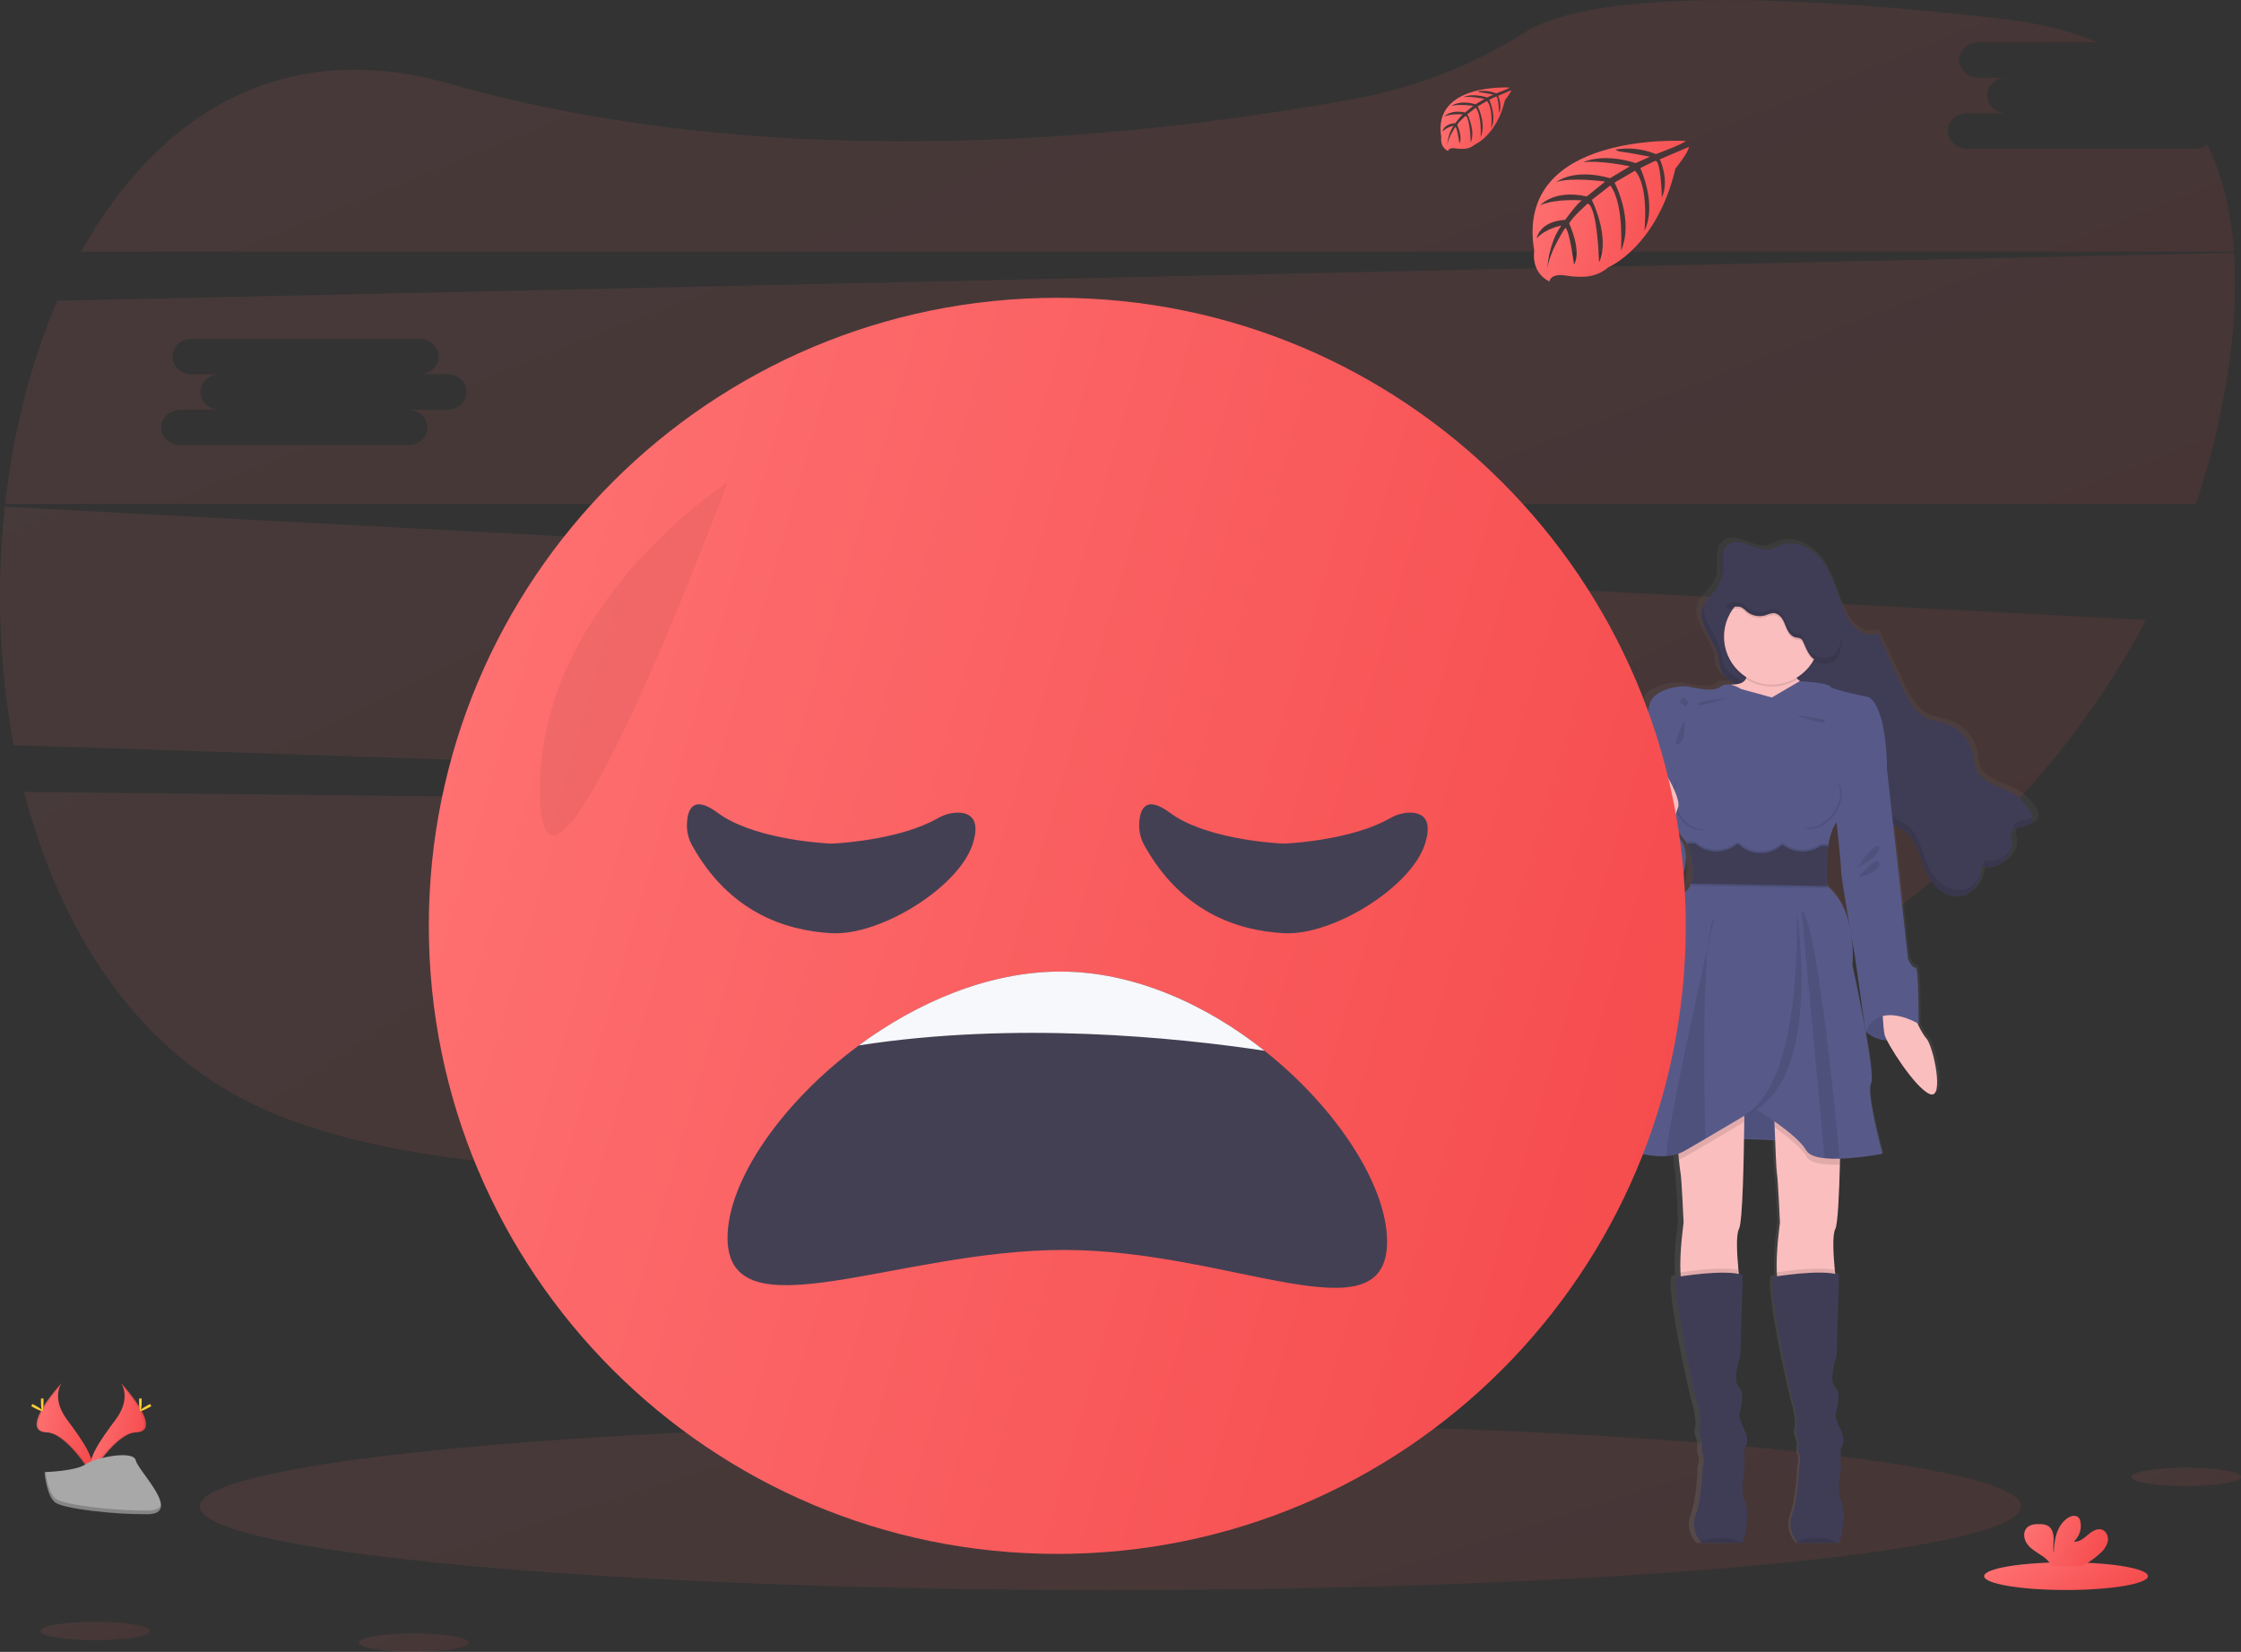 <svg width="350" height="258" viewBox="0 0 350 258" fill="none" xmlns="http://www.w3.org/2000/svg">
<rect x="0" y="0" width="350" height="258" fill="#333333" stroke="none"/>
<g clip-path="url(#clip0_2280_14978)">
<path opacity="0.1" d="M3.768 123.695C9.294 145.04 20.984 163.491 39.457 172.436C77.861 191.024 164.472 181.437 229.113 170.433C262.55 164.741 291.94 149.033 313.289 126.929L3.768 123.695Z" fill="url(#paint0_linear_2280_14978)"/>
<path opacity="0.1" d="M342.739 23.221H307.272C305.589 23.221 304.208 21.975 304.208 20.452C304.208 18.929 305.589 17.679 307.272 17.679H313.406C311.72 17.679 310.342 16.433 310.342 14.906C310.342 13.38 311.72 12.137 313.406 12.137H309.028C307.342 12.137 305.961 10.89 305.961 9.364C305.961 7.838 307.342 6.595 309.028 6.595H327.54C323.432 4.868 318.631 3.641 313.098 2.995C262.619 -2.865 244.598 1.011 238.24 4.995C230.317 10.023 221.515 13.512 212.296 15.278C181.153 21.087 122.911 28.076 70.123 13.053C43.886 5.571 24.385 18.197 12.698 39.304H348.899C348.46 33.17 347.146 27.504 344.734 22.547C344.163 22.988 343.461 23.225 342.739 23.221Z" fill="url(#paint1_linear_2280_14978)"/>
<path opacity="0.1" d="M0.76 79.142C-0.602 91.555 -0.139 104.102 2.135 116.382L313.527 126.681C322.099 117.796 329.382 107.755 335.163 96.849L0.76 79.142ZM123.92 105.708H117.789C119.475 105.708 120.856 106.957 120.856 108.48C120.856 110.003 119.475 111.25 117.789 111.25H82.322C80.638 111.25 79.258 110.003 79.258 108.48C79.258 106.957 80.638 105.708 82.322 105.708H88.456C86.77 105.708 85.392 104.461 85.392 102.938C85.392 101.415 86.77 100.165 88.456 100.165H84.075C82.388 100.165 81.007 98.919 81.007 97.396C81.007 95.873 82.388 94.623 84.075 94.623H119.542C121.228 94.623 122.606 95.87 122.606 97.396C122.606 98.922 121.228 100.165 119.542 100.165H123.92C125.606 100.165 126.984 101.412 126.984 102.938C126.984 104.464 125.606 105.708 123.92 105.708Z" fill="url(#paint2_linear_2280_14978)"/>
<path opacity="0.1" d="M348.912 39.495L8.947 46.967C4.811 56.579 2.068 67.447 0.805 78.709H342.955C345.182 72.12 346.834 65.351 347.893 58.477C348.915 51.86 349.322 45.46 348.912 39.495ZM69.83 63.994H63.699C65.385 63.994 66.766 65.243 66.766 66.766C66.766 68.29 65.385 69.539 63.699 69.539H28.232C26.548 69.539 25.167 68.29 25.167 66.766C25.167 65.243 26.548 63.994 28.232 63.994H34.366C32.68 63.994 31.302 62.747 31.302 61.224C31.302 59.701 32.68 58.452 34.366 58.452H29.985C28.298 58.452 26.917 57.205 26.917 55.682C26.917 54.159 28.298 52.91 29.985 52.91H65.452C67.138 52.91 68.516 54.156 68.516 55.682C68.516 57.209 67.138 58.452 65.452 58.452H69.83C71.516 58.452 72.894 59.701 72.894 61.224C72.894 62.747 71.516 63.994 69.83 63.994Z" fill="url(#paint3_linear_2280_14978)"/>
<path opacity="0.1" d="M173.431 248.356C251.976 248.356 315.65 242.502 315.65 235.281C315.65 228.06 251.976 222.207 173.431 222.207C94.886 222.207 31.213 228.06 31.213 235.281C31.213 242.502 94.886 248.356 173.431 248.356Z" fill="url(#paint4_linear_2280_14978)"/>
<path d="M318.38 127.288C318.378 127.266 318.378 127.243 318.38 127.221C318.38 127.186 318.38 127.154 318.38 127.123C318.316 126.758 318.178 126.411 317.976 126.102C317.248 124.937 316.233 123.978 315.029 123.316C312.929 122.165 310.043 121.673 309.203 119.475C308.946 118.795 308.939 118.054 308.812 117.342C308.589 116.232 308.079 115.201 307.331 114.351C306.583 113.501 305.625 112.862 304.552 112.499C303.553 112.165 302.474 112.073 301.504 111.66C299.334 110.738 298.188 108.464 297.218 106.363C295.962 103.649 294.706 100.935 293.451 98.219C292.496 98.7 291.262 98.474 290.367 97.873C289.506 97.232 288.82 96.385 288.373 95.409C287.078 92.897 286.521 90.051 285 87.66C283.479 85.269 280.44 83.38 277.755 84.42C277.231 84.682 276.688 84.906 276.132 85.091C273.832 85.628 271.286 83.002 269.317 84.277C268.99 84.486 268.723 84.778 268.544 85.123C268.542 85.101 268.542 85.08 268.544 85.059C268.288 85.576 268.144 86.142 268.124 86.719C268.124 86.836 268.124 86.951 268.124 87.062C268.124 87.081 268.124 87.1 268.124 87.119C268.124 87.577 268.152 88.041 268.159 88.506C268.166 88.895 268.136 89.285 268.07 89.669V89.638C268.032 89.854 267.977 90.067 267.904 90.273C267.392 91.647 265.973 92.547 265.308 93.838V93.774C265.233 93.915 265.168 94.06 265.114 94.21C264.996 94.548 264.934 94.904 264.932 95.262C264.875 97.689 267.449 99.972 267.748 102.576C267.962 104.42 268.385 105.011 269.953 106.054L270.297 106.283C270.16 106.283 270.02 106.302 269.864 106.305C269.803 106.306 269.743 106.313 269.683 106.324C269.406 106.248 269.116 106.234 268.833 106.284C268.55 106.333 268.282 106.445 268.047 106.611C266.845 107.564 264 106.83 262.737 106.611C261.474 106.391 257.147 106.983 256.542 109.38C255.938 111.778 254.9 116.725 254.9 116.725C254.9 116.725 254.9 119.863 254.515 120.448C254.501 120.49 254.501 120.535 254.515 120.576C254.515 121.456 254.547 126.75 253.695 128.115C253.485 128.433 253.5 129.135 253.656 130C252.759 131.154 251.916 132.502 252.065 133.386C252.339 135.196 256.011 140.884 261.273 137.838C261.273 137.838 264.267 132.366 260.5 129.456L260.663 128.82C261.802 130.219 262.645 131.224 262.645 131.224C262.645 131.224 262.689 131.342 262.759 131.542H262.645C263.136 132.879 263.434 134.28 263.529 135.701C263.515 136.222 263.421 136.738 263.249 137.231H263.348C263.319 137.339 263.288 137.447 263.249 137.549C263.064 138.086 262.719 138.553 262.26 138.887C259.628 140.75 256.615 154.057 256.615 154.057C256.615 154.057 250.646 175.568 249.453 176.792C248.467 177.797 254.665 180.626 259.317 180.289C259.966 180.251 260.608 180.129 261.226 179.927C261.254 180.245 261.286 180.563 261.318 180.852C261.417 181.806 261.518 182.69 261.582 182.967C261.748 183.66 262.075 190.738 262.075 190.738C262.075 190.738 261.404 195.336 261.566 198.534C261.566 198.754 261.595 198.964 261.614 199.17L261.035 199.259C260.157 201.231 263.774 217.679 264.267 219.062C264.594 220.152 264.778 221.279 264.815 222.417C264.815 222.417 264.497 223.587 264.761 224.226C264.925 224.616 265.032 225.029 265.079 225.45C265.079 225.45 264.862 226.512 265.19 227.205C265.518 227.898 265.136 229.113 265.136 229.113C265.136 229.113 265.028 233.905 264.042 236.512C263.773 237.214 263.695 237.974 263.815 238.715C263.935 239.457 264.249 240.153 264.726 240.735C264.794 240.825 264.869 240.911 264.948 240.992C264.948 240.992 270.389 241.037 271.347 240.992H271.471C271.856 240.938 272.842 236.626 271.964 234.55C271.086 232.474 271.856 229.917 271.856 229.917V226.14C271.856 226.14 272.842 225.231 271.856 223.278C270.87 221.326 271.032 220.735 271.032 220.735C271.032 220.735 272.13 217.593 270.978 216.582C269.826 215.571 271.197 211.736 271.197 211.736L271.586 198.954C271.382 198.888 271.175 198.835 270.965 198.795C270.943 198.585 270.921 198.369 270.898 198.14C270.672 195.825 270.478 192.677 270.981 191.781C271.484 190.884 271.726 183.056 271.805 177.615L276.82 177.806C276.925 180.35 277.036 182.671 277.106 182.967C277.271 183.66 277.602 190.738 277.602 190.738C277.602 190.738 276.928 195.336 277.09 198.534C277.09 198.754 277.119 198.964 277.138 199.17L276.559 199.259C275.68 201.231 279.298 217.679 279.791 219.062C280.118 220.152 280.303 221.279 280.342 222.417C280.342 222.417 280.024 223.587 280.284 224.226C280.449 224.616 280.556 225.029 280.603 225.45C280.603 225.45 280.386 226.512 280.714 227.205C281.042 227.898 280.66 229.113 280.66 229.113C280.66 229.113 280.552 233.905 279.565 236.512C279.301 237.215 279.227 237.975 279.351 238.715C279.475 239.455 279.793 240.15 280.272 240.728C280.34 240.819 280.415 240.905 280.494 240.986C280.494 240.986 285.935 241.03 286.893 240.986H287.017C287.402 240.932 288.388 236.62 287.51 234.544C286.632 232.467 287.402 229.911 287.402 229.911V226.14C287.402 226.14 288.388 225.231 287.402 223.278C286.416 221.326 286.578 220.735 286.578 220.735C286.578 220.735 287.676 217.593 286.524 216.582C285.372 215.571 286.743 211.736 286.743 211.736L287.138 198.954C286.93 198.887 286.717 198.834 286.502 198.795C286.479 198.585 286.457 198.369 286.435 198.14C286.209 195.825 286.015 192.677 286.518 191.781C286.922 191.046 287.154 186.315 287.259 181.695C287.259 181.377 287.259 181.059 287.284 180.741C289.588 180.645 291.883 180.388 294.151 179.971C294.151 179.971 291.468 170.493 292.289 168.951C292.642 168.286 292.133 164.747 291.437 160.935C292.408 161.721 293.616 162.158 294.866 162.175C296.066 164.48 299.715 169.784 301.771 170.601C304.183 171.555 302.372 163.097 301.224 161.873C300.68 161.205 300.223 160.471 299.862 159.688C299.894 159.65 299.929 159.619 299.96 159.584C299.992 159.549 300.018 150.585 299.467 150.747C298.917 150.909 298.261 149.415 298.261 149.415L296.562 134.512L295.85 128.274C296.445 128.712 297.151 128.992 297.759 129.428C299.413 130.639 299.954 132.766 300.68 134.649C301.278 136.197 302.118 137.733 303.495 138.706C304.873 139.679 306.894 139.936 308.268 138.951C309.541 138.026 309.916 136.356 310.196 134.833C312.506 135.644 315.309 133.475 315.01 131.107C314.937 130.522 314.721 129.882 315.026 129.371C315.637 128.359 317.572 128.948 318.208 127.949C318.315 127.777 318.37 127.577 318.367 127.374C318.376 127.329 318.38 127.31 318.38 127.288ZM287.482 135.485C287.447 136.054 288.229 140.626 288.866 144.245C288.344 141.991 287.297 139.584 285.235 137.933C285.235 137.933 285.235 137.819 285.21 137.615H285.235C285.235 137.615 285.149 136.706 285.137 135.412C285.14 134.265 285.225 133.119 285.391 131.984V131.956H285.35C285.35 131.86 285.375 131.762 285.391 131.666C285.518 130.708 285.778 129.773 286.164 128.887C286.335 128.54 286.532 128.206 286.753 127.889C287.093 130.964 287.513 134.909 287.482 135.485ZM289.193 146.08C289.473 147.641 289.674 148.738 289.674 148.738L291.363 160.331V160.385C290.453 155.491 289.292 150.334 289.292 150.334C289.41 148.916 289.377 147.49 289.193 146.08Z" fill="url(#paint5_linear_2280_14978)"/>
<path d="M268.486 103.212C268.168 100.274 264.986 97.739 265.941 94.945C266.459 93.421 268.082 92.49 268.629 90.976C268.992 89.978 268.83 88.881 268.833 87.819C268.836 86.757 269.084 85.571 269.969 84.983C271.878 83.711 274.334 86.328 276.561 85.793C277.1 85.609 277.624 85.386 278.13 85.126C280.729 84.092 283.669 85.975 285.13 88.353C286.59 90.731 287.138 93.568 288.391 96.067C288.819 97.032 289.482 97.875 290.319 98.518C291.185 99.116 292.368 99.342 293.304 98.865L296.947 106.973C297.901 109.062 298.996 111.326 301.083 112.245C302.019 112.655 303.062 112.747 304.029 113.081C305.081 113.452 306.016 114.092 306.742 114.937C307.468 115.783 307.959 116.804 308.166 117.898C308.29 118.611 308.293 119.348 308.544 120.026C309.356 122.213 312.146 122.703 314.179 123.841C315.355 124.504 316.342 125.458 317.043 126.611C317.361 127.161 317.635 127.883 317.294 128.423C316.68 129.415 314.812 128.83 314.221 129.838C313.922 130.347 314.132 130.983 314.221 131.568C314.51 133.924 311.796 136.083 309.563 135.275C309.292 136.792 308.926 138.455 307.698 139.374C306.378 140.359 304.421 140.099 303.088 139.132C301.755 138.166 300.946 136.636 300.367 135.094C299.664 133.218 299.139 131.1 297.539 129.895C296.96 129.463 296.266 129.183 295.7 128.747C294.427 127.774 293.791 126.169 293.336 124.614C292.747 122.674 292.279 120.681 291.427 118.849C290.574 117.018 289.225 115.313 287.376 114.477C285.642 113.698 283.644 113.749 281.853 113.116C278.769 112.029 276.488 109.437 273.421 108.216C272.44 107.805 271.511 107.279 270.653 106.652C269.11 105.638 268.69 105.049 268.486 103.212Z" fill="#3F3D56"/>
<g opacity="0.1">
<path d="M268.772 90.353C268.838 90.229 268.895 90.1 268.944 89.968C269.304 88.97 269.145 87.873 269.148 86.811C269.148 86.457 269.181 86.103 269.247 85.755C268.953 86.384 268.81 87.072 268.83 87.765C268.827 88.62 268.928 89.517 268.772 90.353Z" fill="black"/>
<path d="M307.997 138.375C306.677 139.358 304.72 139.1 303.387 138.131C302.054 137.161 301.242 135.638 300.679 134.089C299.976 132.213 299.454 130.096 297.851 128.89C297.275 128.458 296.578 128.175 296.015 127.743C294.742 126.77 294.106 125.164 293.648 123.625C293.059 121.685 292.594 119.692 291.739 117.86C290.883 116.029 289.54 114.324 287.688 113.488C285.957 112.709 283.959 112.76 282.168 112.127C279.081 111.04 276.8 108.448 273.736 107.227C272.755 106.814 271.825 106.289 270.965 105.663C269.457 104.623 269.056 104.035 268.833 102.2C268.515 99.447 265.715 97.046 266.151 94.452C266.08 94.592 266.017 94.736 265.963 94.884C265.009 97.682 268.19 100.216 268.509 103.151C268.715 104.986 269.145 105.574 270.64 106.614C271.501 107.24 272.431 107.765 273.412 108.178C276.476 109.399 278.757 111.994 281.843 113.078C283.635 113.714 285.633 113.66 287.364 114.439C289.215 115.275 290.545 116.983 291.414 118.811C292.283 120.639 292.747 122.627 293.323 124.576C293.791 126.115 294.405 127.72 295.69 128.693C296.266 129.126 296.963 129.409 297.526 129.841C299.117 131.046 299.652 133.164 300.355 135.04C300.934 136.582 301.745 138.108 303.078 139.075C304.411 140.041 306.368 140.302 307.689 139.32C308.532 138.684 308.961 137.714 309.245 136.674C308.993 137.345 308.561 137.933 307.997 138.375Z" fill="black"/>
<path d="M314.536 128.84C314.414 129.068 314.361 129.326 314.383 129.584C315.102 128.875 316.725 129.291 317.291 128.379C317.422 128.153 317.474 127.89 317.437 127.631C316.699 128.331 315.076 127.914 314.536 128.84Z" fill="black"/>
<path d="M309.862 134.277C309.802 134.595 309.741 134.935 309.665 135.266C311.612 135.873 313.862 134.312 314.18 132.34C313.407 133.857 311.498 134.871 309.862 134.277Z" fill="black"/>
</g>
<path d="M272.598 104.741C272.598 104.741 273.657 106.878 270.53 106.922C267.402 106.967 272.544 120.798 272.544 120.798L277.743 127.412L284.211 123.914L284.583 114.267L285.061 108.439C285.061 108.439 279.015 106.477 280.129 103.883C281.243 101.288 272.598 104.741 272.598 104.741Z" fill="#FBBEBE"/>
<path d="M291.373 161.135C291.373 161.135 295.191 164.89 299.646 159.908L296.225 156.28H291.898L291.373 161.135Z" fill="#575A89"/>
<path opacity="0.1" d="M291.787 156.28L291.262 161.135C291.262 161.135 295.08 164.89 299.534 159.908" fill="black"/>
<path d="M298.21 156.941C298.21 156.941 299.747 160.97 300.86 162.188C301.974 163.406 303.724 171.832 301.392 170.878C299.06 169.924 294.605 162.824 294.338 161.606C294.071 160.388 293.969 156.941 293.969 156.941H298.21Z" fill="#FBBEBE"/>
<path d="M264.856 177.609L285.43 178.404L283.043 169.711L272.68 169.501L264.856 177.609Z" fill="#575A89"/>
<path opacity="0.1" d="M267.717 177.609L288.293 178.404L285.907 169.711L275.541 169.501L267.717 177.609Z" fill="black"/>
<path d="M271.589 191.959C271.102 192.865 271.29 196 271.509 198.318C271.649 199.793 271.802 200.929 271.802 200.929C271.802 200.929 264.112 203.313 262.947 201.247C262.651 200.722 262.505 199.803 262.454 198.725C262.295 195.545 262.947 190.964 262.947 190.964C262.947 190.964 262.629 183.917 262.47 183.228C262.406 182.951 262.308 182.073 262.212 181.123C262.072 179.711 261.938 178.14 261.938 178.14L272.438 172.576C272.438 172.576 272.438 173.619 272.419 175.224C272.362 180.267 272.193 190.846 271.589 191.959Z" fill="#FBBEBE"/>
<path opacity="0.1" d="M271.802 200.928C271.802 200.928 264.112 203.313 262.947 201.246C262.651 200.722 262.505 199.803 262.454 198.725C264.045 198.483 268.888 197.815 271.509 198.318C271.649 199.793 271.802 200.928 271.802 200.928Z" fill="black"/>
<path d="M272.066 240.992H271.945C271.019 241.027 265.756 240.992 265.756 240.992C265.679 240.912 265.607 240.827 265.54 240.738C265.075 240.156 264.767 239.464 264.648 238.729C264.528 237.994 264.599 237.24 264.856 236.541C265.81 233.943 265.915 229.173 265.915 229.173C265.915 229.173 266.287 227.956 265.969 227.266C265.651 226.576 265.861 225.517 265.861 225.517C265.812 225.098 265.705 224.688 265.543 224.299C265.279 223.663 265.597 222.496 265.597 222.496C265.561 221.365 265.382 220.244 265.066 219.158C264.588 217.781 261.088 201.406 261.938 199.444C261.938 199.444 269.361 198.172 272.174 199.126L271.801 211.844C271.801 211.844 270.475 215.66 271.588 216.668C272.702 217.676 271.642 220.801 271.642 220.801C271.642 220.801 271.483 221.383 272.438 223.345C273.392 225.307 272.438 226.207 272.438 226.207V229.968C272.438 229.968 271.696 232.512 272.543 234.579C273.389 236.646 272.438 240.925 272.066 240.992Z" fill="#3F3D56"/>
<path d="M286.636 191.959C286.149 192.865 286.337 196 286.556 198.318C286.696 199.794 286.849 200.929 286.849 200.929C286.849 200.929 279.158 203.313 277.994 201.247C277.698 200.722 277.552 199.803 277.501 198.725C277.342 195.546 277.994 190.964 277.994 190.964C277.994 190.964 277.676 183.918 277.517 183.228C277.431 182.856 277.281 179.307 277.164 176.124C277.065 173.409 276.985 170.954 276.985 170.954L287.485 172.576C287.485 172.576 287.485 177.189 287.355 181.93C287.24 186.528 287.027 191.24 286.636 191.959Z" fill="#FBBEBE"/>
<path opacity="0.1" d="M286.848 200.928C286.848 200.928 279.158 203.313 277.993 201.246C277.697 200.722 277.551 199.803 277.5 198.725C279.091 198.483 283.934 197.815 286.555 198.318C286.695 199.793 286.848 200.928 286.848 200.928Z" fill="black"/>
<path d="M287.112 240.992H286.991C286.065 241.027 280.803 240.992 280.803 240.992C280.726 240.912 280.654 240.827 280.586 240.738C280.121 240.156 279.814 239.464 279.694 238.729C279.574 237.994 279.646 237.24 279.902 236.541C280.857 233.93 280.952 229.161 280.952 229.161C280.952 229.161 281.325 227.943 281.006 227.253C280.688 226.563 280.898 225.504 280.898 225.504C280.849 225.085 280.742 224.676 280.58 224.286C280.316 223.65 280.634 222.483 280.634 222.483C280.598 221.353 280.419 220.231 280.103 219.145C279.626 217.768 276.126 201.393 276.975 199.431C276.975 199.431 284.398 198.159 287.211 199.113L286.839 211.832C286.839 211.832 285.512 215.647 286.625 216.655C287.739 217.663 286.679 220.789 286.679 220.789C286.679 220.789 286.52 221.371 287.475 223.332C288.429 225.294 287.475 226.194 287.475 226.194V229.956C287.475 229.956 286.734 232.499 287.58 234.566C288.426 236.633 287.484 240.925 287.112 240.992Z" fill="#3F3D56"/>
<path opacity="0.1" d="M276.734 107.24C280.863 107.24 284.211 103.895 284.211 99.768C284.211 95.641 280.863 92.296 276.734 92.296C272.604 92.296 269.257 95.641 269.257 99.768C269.257 103.895 272.604 107.24 276.734 107.24Z" fill="black"/>
<path d="M276.734 106.922C280.863 106.922 284.211 103.576 284.211 99.45C284.211 95.323 280.863 91.978 276.734 91.978C272.604 91.978 269.257 95.323 269.257 99.45C269.257 103.576 272.604 106.922 276.734 106.922Z" fill="#FBBEBE"/>
<path opacity="0.1" d="M261.938 178.14L272.438 172.576C272.438 172.576 272.438 173.619 272.419 175.224C270.886 176.14 268.572 177.517 266.348 178.817C265.139 179.526 263.959 180.213 262.947 180.789C262.712 180.916 262.466 181.023 262.212 181.107C262.072 179.711 261.938 178.14 261.938 178.14Z" fill="black"/>
<path opacity="0.1" d="M287.485 172.563C287.485 172.563 287.485 177.177 287.355 181.918H287.316C286.532 181.945 285.746 181.921 284.965 181.844C283.594 181.698 282.496 181.336 282.102 180.617C281.303 179.218 279.066 177.437 277.176 176.112C277.078 173.396 276.998 170.941 276.998 170.941L287.485 172.563Z" fill="black"/>
<path d="M285.531 132.153C285.265 134.222 285.214 136.314 285.378 138.394C290.202 142.369 289.301 150.741 289.301 150.741C289.301 150.741 293.014 167.701 292.219 169.237C291.424 170.773 294.02 180.207 294.02 180.207C291.807 180.626 289.566 180.883 287.316 180.976C286.531 181.004 285.746 180.98 284.965 180.903C283.593 180.757 282.496 180.394 282.101 179.676C280.618 177.081 274.201 173.211 274.201 173.211C274.201 173.211 270.134 175.647 266.348 177.863C265.139 178.572 263.959 179.259 262.947 179.835C262.126 180.27 261.218 180.519 260.29 180.563C255.788 180.897 249.79 178.08 250.745 177.081C251.912 175.86 257.694 154.452 257.694 154.452C257.694 154.452 260.608 141.202 263.154 139.348C263.6 139.011 263.933 138.547 264.108 138.016C264.98 135.596 263.523 131.717 263.523 131.717C263.523 131.717 255.304 121.596 255.673 121.011C256.042 120.426 256.046 117.304 256.046 117.304C256.046 117.304 257.054 112.375 257.636 109.99C258.219 107.606 262.409 107.021 263.628 107.234C264.846 107.447 267.602 108.188 268.766 107.234C269.931 106.28 271.897 107.606 271.897 107.606L276.727 108.935L281.07 106.391C281.07 106.391 285.423 106.614 285.795 107.196C286.167 107.777 291.894 108.893 291.894 108.893C294.809 110.852 294.704 120.181 294.704 120.181C294.704 120.181 287.704 126.273 286.272 129.402C285.901 130.281 285.652 131.206 285.531 132.153Z" fill="#575A89"/>
<path d="M293.119 118.89L294.71 120.162L296.355 134.947L297.997 149.787C297.997 149.787 298.633 151.272 299.165 151.113C299.696 150.954 299.642 159.908 299.642 159.908C299.642 159.908 293.552 156.165 291.369 161.135L289.67 149.151C289.67 149.151 287.494 136.909 287.548 135.955C287.602 135.001 286.435 124.668 286.435 124.668L293.119 118.89Z" fill="#575A89"/>
<path d="M256.847 119.58L255.68 121.011C255.68 121.011 255.788 127.157 254.884 128.642C253.981 130.127 257.379 138.817 258.651 138.286C259.924 137.755 262.788 124.191 262.788 124.032C262.788 123.873 256.847 119.58 256.847 119.58Z" fill="#575A89"/>
<path d="M256.743 128.324C256.743 128.324 253.03 132.086 253.294 133.889C253.558 135.691 257.112 141.354 262.203 138.312C262.203 138.312 266.924 129.437 256.743 128.324Z" fill="#575A89"/>
<path opacity="0.1" d="M271.945 241.002C271.019 241.037 265.756 241.002 265.756 241.002C265.679 240.921 265.607 240.837 265.54 240.748C266.886 240.289 269.794 239.602 271.945 241.002Z" fill="black"/>
<path opacity="0.1" d="M286.998 241.002C286.072 241.037 280.809 241.002 280.809 241.002C280.732 240.921 280.66 240.837 280.593 240.748C281.932 240.289 284.84 239.602 286.998 241.002Z" fill="black"/>
<path opacity="0.1" d="M266.723 147.796C265.912 155.574 266.179 171.008 266.348 177.863C265.139 178.572 263.958 179.259 262.947 179.835C262.125 180.27 261.218 180.518 260.29 180.563C259.953 178.49 264.623 157.195 266.723 147.796Z" fill="black"/>
<path opacity="0.1" d="M267.716 143.383C267.694 143.495 267.309 145.186 266.724 147.797C266.953 145.568 267.271 143.968 267.716 143.383Z" fill="black"/>
<path opacity="0.1" d="M280.634 142.544C280.634 142.544 285.143 170.843 271.792 174.34C271.789 174.328 281.029 172.926 280.634 142.544Z" fill="black"/>
<path opacity="0.1" d="M287.316 180.976C286.532 181.004 285.746 180.98 284.965 180.903L281.363 142.21C283.661 143.711 286.41 171.17 287.316 180.976Z" fill="black"/>
<path opacity="0.1" d="M271.165 95.056C271.404 95.037 271.645 95.062 271.875 95.129C272.212 95.297 272.516 95.525 272.772 95.803C273.187 96.15 273.683 96.385 274.214 96.488C274.745 96.591 275.293 96.558 275.807 96.391C276.17 96.229 276.555 96.122 276.95 96.073C277.557 96.073 278.082 96.518 278.397 97.027C278.712 97.536 278.874 98.14 279.145 98.684C279.415 99.228 279.848 99.743 280.443 99.876C280.728 99.887 281.009 99.952 281.27 100.067C281.431 100.197 281.553 100.367 281.627 100.56C282.123 101.631 282.518 102.897 283.577 103.421C283.967 103.602 284.392 103.694 284.821 103.692C285.258 103.724 285.696 103.645 286.094 103.463C286.486 103.244 286.809 102.922 287.029 102.531C287.691 101.437 287.768 100.083 287.612 98.814C287.417 97.214 286.847 95.682 285.948 94.344C285 92.99 283.71 91.912 282.209 91.22C280.708 90.528 279.05 90.246 277.405 90.404C276.83 90.469 276.261 90.575 275.702 90.722C273.679 91.263 271.693 92.274 270.465 93.968C270.168 94.391 269.842 94.793 269.488 95.17C270.045 95.116 270.605 95.069 271.165 95.056Z" fill="black"/>
<path d="M271.165 94.738C271.404 94.719 271.645 94.744 271.875 94.811C272.212 94.979 272.516 95.208 272.772 95.485C273.187 95.832 273.683 96.067 274.214 96.17C274.745 96.273 275.293 96.24 275.807 96.073C276.17 95.911 276.555 95.804 276.95 95.755C277.557 95.755 278.082 96.201 278.397 96.709C278.712 97.218 278.874 97.822 279.145 98.366C279.415 98.91 279.848 99.425 280.443 99.558C280.728 99.569 281.009 99.634 281.27 99.749C281.431 99.879 281.553 100.049 281.627 100.242C282.123 101.313 282.518 102.579 283.577 103.104C283.967 103.284 284.392 103.376 284.821 103.374C285.258 103.406 285.696 103.327 286.094 103.145C286.486 102.926 286.809 102.604 287.029 102.213C287.691 101.119 287.768 99.765 287.612 98.496C287.417 96.896 286.847 95.364 285.948 94.026C285 92.672 283.71 91.594 282.209 90.902C280.708 90.21 279.05 89.928 277.405 90.086C276.83 90.151 276.261 90.257 275.702 90.404C273.679 90.945 271.693 91.956 270.465 93.65C270.168 94.073 269.842 94.475 269.488 94.852C270.045 94.798 270.605 94.751 271.165 94.738Z" fill="#3F3D56"/>
<path opacity="0.1" d="M263.052 112.531C263.052 112.531 263.424 115.501 262.152 116.241C260.879 116.982 263.052 112.531 263.052 112.531Z" fill="black"/>
<path opacity="0.1" d="M290.043 135.533C290.043 135.533 293.066 131.081 293.492 132.353C293.918 133.625 290.043 135.533 290.043 135.533Z" fill="black"/>
<path opacity="0.1" d="M290.256 137.014C290.256 137.014 293.237 133.358 293.524 134.789C293.81 136.219 290.256 137.014 290.256 137.014Z" fill="black"/>
<path opacity="0.1" d="M281.5 132.661C280.419 132.677 279.363 132.33 278.503 131.676H278.242C277.349 132.491 276.177 132.931 274.968 132.906C274.339 132.921 273.714 132.808 273.131 132.574C272.547 132.34 272.017 131.99 271.573 131.545H271.226C270.31 132.291 269.159 132.688 267.978 132.666C266.797 132.645 265.662 132.206 264.773 131.428L263.529 131.405C263.529 131.405 264.987 135.284 264.115 137.704L285.378 138.083C285.214 136.002 285.265 133.911 285.531 131.841V131.812L284.363 131.79C283.523 132.372 282.522 132.677 281.5 132.661Z" fill="black"/>
<path opacity="0.1" d="M281.5 133.297C280.419 133.313 279.363 132.966 278.503 132.312H278.242C277.349 133.127 276.177 133.567 274.968 133.542C274.339 133.557 273.714 133.444 273.131 133.21C272.547 132.976 272.017 132.626 271.573 132.181H271.226C270.31 132.927 269.159 133.324 267.978 133.303C266.797 133.281 265.662 132.842 264.773 132.064L263.529 132.042C263.529 132.042 264.987 135.921 264.115 138.34L285.378 138.719C285.214 136.639 285.265 134.547 285.531 132.477V132.448L284.363 132.426C283.523 133.008 282.522 133.313 281.5 133.297Z" fill="black"/>
<path d="M281.5 132.979C280.419 132.994 279.363 132.647 278.503 131.993H278.242C277.349 132.808 276.177 133.249 274.968 133.224C274.339 133.239 273.714 133.125 273.131 132.891C272.547 132.658 272.017 132.308 271.573 131.863H271.226C270.31 132.609 269.159 133.006 267.978 132.984C266.797 132.963 265.662 132.524 264.773 131.745L263.529 131.723C263.529 131.723 264.987 135.602 264.115 138.022L285.378 138.4C285.214 136.32 285.265 134.228 285.531 132.159V132.13L284.363 132.108C283.523 132.69 282.522 132.995 281.5 132.979Z" fill="#3F3D56"/>
<path opacity="0.1" d="M280.555 111.777C280.555 111.777 285.031 112.064 285.06 112.7C285.089 113.336 280.555 111.777 280.555 111.777Z" fill="black"/>
<path opacity="0.1" d="M269.679 109.065C269.679 109.065 265.203 109.351 265.174 109.988C265.145 110.624 269.679 109.065 269.679 109.065Z" fill="black"/>
<path opacity="0.1" d="M286.788 122.067C286.744 122.035 286.699 122.01 286.655 121.981C287.8 123.011 287.609 125.262 286.203 127.119C284.796 128.976 282.661 129.749 281.363 128.916C281.405 128.951 281.44 128.989 281.484 129.024C282.757 129.997 284.984 129.234 286.454 127.313C287.924 125.393 288.067 123.043 286.788 122.067Z" fill="black"/>
<path opacity="0.1" d="M262.197 126.881C261.064 124.839 261.21 122.585 262.492 121.729C262.445 121.752 262.394 121.771 262.346 121.796C260.94 122.578 260.755 124.922 261.92 127.033C263.084 129.144 265.184 130.213 266.591 129.443C266.637 129.417 266.682 129.387 266.724 129.354C265.321 129.99 263.329 128.922 262.197 126.881Z" fill="black"/>
<path opacity="0.1" d="M263.711 109.667L263.301 110.303L262.254 109.746L262.804 108.9C263.168 109.072 263.481 109.336 263.711 109.667Z" fill="black"/>
<path d="M257.061 133.199C257.061 133.199 257.993 128.817 256.743 127.424C255.492 126.032 255.893 118.731 257.802 118.89C259.711 119.049 262.575 124.823 262.097 126.044C261.62 127.265 259.816 133.517 259.816 133.517L257.061 133.199Z" fill="#FBBEBE"/>
<path opacity="0.1" d="M286.998 101.587C286.778 101.977 286.454 102.3 286.062 102.518C285.664 102.7 285.226 102.779 284.79 102.747C284.36 102.75 283.935 102.657 283.546 102.477C282.486 101.949 282.091 100.684 281.595 99.615C281.532 99.422 281.42 99.249 281.271 99.113C281.013 98.996 280.736 98.928 280.453 98.912C279.858 98.779 279.428 98.261 279.155 97.72C278.881 97.18 278.719 96.582 278.407 96.064C278.095 95.545 277.567 95.091 276.959 95.11C276.564 95.162 276.178 95.275 275.817 95.444C275.302 95.609 274.754 95.641 274.223 95.537C273.693 95.434 273.197 95.198 272.782 94.852C272.526 94.575 272.222 94.346 271.884 94.178C271.654 94.111 271.414 94.086 271.175 94.105C270.809 94.105 270.446 94.14 270.08 94.168C269.899 94.406 269.705 94.633 269.498 94.849C270.055 94.801 270.615 94.754 271.175 94.741C271.414 94.722 271.654 94.747 271.884 94.814C272.222 94.982 272.526 95.21 272.782 95.488C273.197 95.834 273.693 96.07 274.223 96.173C274.754 96.277 275.302 96.245 275.817 96.079C276.178 95.91 276.564 95.798 276.959 95.746C277.567 95.746 278.092 96.191 278.407 96.699C278.722 97.208 278.884 97.812 279.155 98.356C279.425 98.9 279.858 99.415 280.453 99.548C280.736 99.564 281.013 99.632 281.271 99.749C281.431 99.879 281.554 100.049 281.627 100.242C282.123 101.313 282.518 102.579 283.577 103.103C283.967 103.284 284.392 103.376 284.821 103.373C285.258 103.406 285.696 103.327 286.094 103.145C286.486 102.926 286.809 102.604 287.03 102.213C287.524 101.314 287.745 100.291 287.666 99.269C287.642 100.085 287.412 100.882 286.998 101.587Z" fill="black"/>
<path d="M258.47 136.674C260.052 136.674 261.334 135.806 261.334 134.735C261.334 133.663 260.052 132.795 258.47 132.795C256.889 132.795 255.606 133.663 255.606 134.735C255.606 135.806 256.889 136.674 258.47 136.674Z" fill="#575A89"/>
<path d="M165.13 242.7C219.341 242.7 263.287 198.782 263.287 144.607C263.287 90.433 219.341 46.515 165.13 46.515C110.919 46.515 66.973 90.433 66.973 144.607C66.973 198.782 110.919 242.7 165.13 242.7Z" fill="url(#paint6_linear_2280_14978)"/>
<path d="M216.633 193.901C216.633 209.386 192.274 195.224 166.158 195.224C140.042 195.224 113.627 208.801 113.627 193.316C113.627 184.486 122.046 172.207 134.124 163.288C143.224 156.566 154.398 151.752 165.623 151.752C177.167 151.752 188.475 156.963 197.495 164.118C208.879 173.138 216.633 185.259 216.633 193.901Z" fill="#444053"/>
<path d="M197.492 164.111C183.61 162.022 158.503 159.475 134.124 163.281C143.224 156.56 154.398 151.746 165.623 151.746C177.164 151.746 188.472 156.957 197.492 164.111Z" fill="#F6F8FB"/>
<path opacity="0.05" d="M113.627 75.364C113.627 75.364 84.058 94.255 84.3 123.803C84.542 153.352 113.627 75.364 113.627 75.364Z" fill="black"/>
<path d="M263.249 22.013C263.249 22.013 236.459 20.401 239.618 39.161C239.618 39.161 238.982 42.474 241.998 43.981C241.998 43.981 242.046 42.591 244.744 43.062C245.706 43.223 246.683 43.27 247.655 43.202C248.97 43.113 250.219 42.597 251.213 41.733C251.213 41.733 258.744 38.626 261.674 26.324C261.674 26.324 263.841 23.641 263.755 22.954L259.234 24.881C259.234 24.881 260.777 28.14 259.552 30.849C259.552 30.849 259.406 25.002 258.537 25.126C258.362 25.154 256.189 26.254 256.189 26.254C256.189 26.254 258.846 31.933 256.825 36.057C256.825 36.057 257.586 29.062 255.343 26.665L252.161 28.521C252.161 28.521 255.266 34.385 253.16 39.17C253.16 39.17 253.701 31.831 251.493 28.973L248.607 31.221C248.607 31.221 251.525 37.002 249.746 40.97C249.746 40.97 249.514 32.426 247.983 31.781C247.983 31.781 245.46 34.006 245.075 34.919C245.075 34.919 247.073 39.113 245.836 41.326C245.836 41.326 245.075 35.634 244.451 35.602C244.451 35.602 241.938 39.374 241.674 41.962C241.674 41.962 241.785 38.114 243.841 35.243C243.841 35.243 241.41 35.66 239.994 37.237C239.994 37.237 240.385 34.569 244.448 34.337C244.448 34.337 246.526 31.475 247.083 31.304C247.083 31.304 243.026 30.963 240.567 32.054C240.567 32.054 242.73 29.539 247.824 30.68L250.688 28.359C250.688 28.359 245.349 27.628 243.083 28.436C243.083 28.436 245.689 26.21 251.455 27.831L254.557 25.978C254.557 25.978 250.004 24.998 247.29 25.342C247.29 25.342 250.153 23.8 255.464 25.472L257.691 24.477C257.691 24.477 254.353 23.822 253.376 23.72C252.4 23.618 252.349 23.345 252.349 23.345C254.468 23.001 256.642 23.253 258.626 24.073C258.626 24.073 263.329 22.308 263.249 22.013Z" fill="url(#paint7_linear_2280_14978)"/>
<path d="M235.771 13.673C235.771 13.673 223.681 12.941 225.093 21.418C225.093 21.418 224.81 22.916 226.169 23.596C226.169 23.596 226.188 22.96 227.41 23.183C227.844 23.254 228.285 23.276 228.724 23.247C229.318 23.204 229.883 22.971 230.334 22.582C230.334 22.582 233.735 21.177 235.059 15.618C235.059 15.618 236.039 14.407 236.013 14.095L233.97 14.967C233.97 14.967 234.67 16.439 234.12 17.663C234.12 17.663 234.053 15.021 233.662 15.084C233.582 15.084 232.599 15.593 232.599 15.593C232.599 15.593 233.802 18.159 232.895 20.022C232.895 20.022 233.239 16.862 232.227 15.777L230.789 16.617C230.789 16.617 232.192 19.269 231.24 21.431C231.24 21.431 231.482 18.114 230.486 16.824L229.182 17.838C229.182 17.838 230.499 20.448 229.697 22.242C229.697 22.242 229.592 18.382 228.899 18.089C228.899 18.089 227.76 19.094 227.585 19.507C227.585 19.507 228.488 21.415 227.928 22.404C227.928 22.404 227.585 19.832 227.292 19.822C227.292 19.822 226.156 21.523 226.038 22.684C226.093 21.604 226.43 20.557 227.015 19.647C226.36 19.771 225.756 20.084 225.278 20.547C225.278 20.547 225.453 19.342 227.295 19.237C227.295 19.237 228.234 17.946 228.485 17.866C228.485 17.866 226.652 17.714 225.542 18.207C225.542 18.207 226.519 17.068 228.822 17.571L230.095 16.525C230.095 16.525 227.683 16.207 226.659 16.556C226.659 16.556 227.836 15.552 230.442 16.286L231.842 15.447C231.842 15.447 229.786 15.005 228.558 15.164C228.558 15.164 229.853 14.467 232.252 15.224L233.255 14.773C233.255 14.773 231.746 14.477 231.307 14.432C230.868 14.388 230.84 14.264 230.84 14.264C231.795 14.105 232.775 14.215 233.671 14.582C233.671 14.582 235.806 13.806 235.771 13.673Z" fill="url(#paint8_linear_2280_14978)"/>
<path opacity="0.1" d="M341.432 232.118C346.164 232.118 350 231.47 350 230.671C350 229.872 346.164 229.224 341.432 229.224C336.699 229.224 332.863 229.872 332.863 230.671C332.863 231.47 336.699 232.118 341.432 232.118Z" fill="url(#paint9_linear_2280_14978)"/>
<path opacity="0.1" d="M14.881 256.185C19.613 256.185 23.45 255.537 23.45 254.738C23.45 253.939 19.613 253.291 14.881 253.291C10.149 253.291 6.312 253.939 6.312 254.738C6.312 255.537 10.149 256.185 14.881 256.185Z" fill="url(#paint10_linear_2280_14978)"/>
<path opacity="0.1" d="M64.621 258C69.353 258 73.19 257.352 73.19 256.553C73.19 255.754 69.353 255.106 64.621 255.106C59.889 255.106 56.053 255.754 56.053 256.553C56.053 257.352 59.889 258 64.621 258Z" fill="url(#paint11_linear_2280_14978)"/>
<path d="M322.679 248.337C329.744 248.337 335.472 247.369 335.472 246.175C335.472 244.981 329.744 244.013 322.679 244.013C315.613 244.013 309.885 244.981 309.885 246.175C309.885 247.369 315.613 248.337 322.679 248.337Z" fill="url(#paint12_linear_2280_14978)"/>
<path d="M327.966 242.642C328.55 242.166 328.976 241.524 329.188 240.801C329.344 240.073 329.032 239.195 328.335 238.928C327.552 238.629 326.715 239.173 326.082 239.72C325.449 240.267 324.72 240.89 323.89 240.776C324.317 240.389 324.637 239.899 324.817 239.352C324.998 238.805 325.034 238.221 324.921 237.656C324.885 237.422 324.786 237.203 324.635 237.02C324.199 236.556 323.413 236.753 322.891 237.119C321.236 238.283 320.775 240.528 320.766 242.55C320.6 241.822 320.74 241.062 320.737 240.324C320.734 239.586 320.527 238.734 319.897 238.343C319.506 238.135 319.067 238.032 318.624 238.044C317.88 238.016 317.052 238.089 316.543 238.633C315.907 239.31 316.076 240.442 316.626 241.176C317.177 241.911 318.01 242.388 318.777 242.9C319.394 243.266 319.92 243.767 320.317 244.365C320.363 244.45 320.402 244.538 320.431 244.629H325.093C326.136 244.1 327.102 243.431 327.966 242.642Z" fill="url(#paint13_linear_2280_14978)"/>
<path d="M18.881 215.981C18.881 215.981 20.627 218.264 18.072 221.704C15.517 225.145 13.411 228.064 14.254 230.213C14.254 230.213 18.107 223.809 21.254 223.717C24.401 223.625 22.33 219.832 18.881 215.981Z" fill="url(#paint14_linear_2280_14978)"/>
<path opacity="0.1" d="M18.88 215.981C19.032 216.202 19.152 216.442 19.236 216.696C22.297 220.289 23.926 223.644 20.986 223.727C18.244 223.806 14.941 228.703 14.168 229.94C14.195 230.036 14.227 230.13 14.263 230.223C14.263 230.223 18.116 223.819 21.263 223.727C24.41 223.634 22.329 219.832 18.88 215.981Z" fill="black"/>
<path d="M22.129 218.89C22.129 219.695 22.036 220.347 21.925 220.347C21.814 220.347 21.725 219.711 21.725 218.89C21.725 218.07 21.836 218.464 21.951 218.464C22.065 218.464 22.129 218.086 22.129 218.89Z" fill="#FFD037"/>
<path d="M23.23 219.851C22.523 220.236 21.909 220.468 21.855 220.369C21.801 220.271 22.333 219.883 23.039 219.498C23.745 219.113 23.465 219.393 23.519 219.498C23.573 219.603 23.949 219.466 23.23 219.851Z" fill="#FFD037"/>
<path d="M9.647 215.981C9.647 215.981 7.901 218.264 10.452 221.704C13.004 225.145 15.114 228.064 14.27 230.213C14.27 230.213 10.414 223.809 7.271 223.717C4.127 223.625 6.195 219.832 9.647 215.981Z" fill="url(#paint15_linear_2280_14978)"/>
<path opacity="0.1" d="M9.647 215.981C9.494 216.201 9.374 216.442 9.291 216.696C6.23 220.289 4.598 223.644 7.541 223.727C10.28 223.806 13.586 228.703 14.356 229.94C14.33 230.035 14.299 230.13 14.264 230.223C14.264 230.223 10.408 223.819 7.264 223.727C4.12 223.634 6.195 219.832 9.647 215.981Z" fill="black"/>
<path d="M6.398 218.89C6.398 219.695 6.488 220.347 6.599 220.347C6.71 220.347 6.799 219.711 6.799 218.89C6.799 218.07 6.688 218.464 6.577 218.464C6.465 218.464 6.398 218.086 6.398 218.89Z" fill="#FFD037"/>
<path d="M5.281 219.851C5.988 220.236 6.605 220.468 6.659 220.369C6.713 220.271 6.182 219.883 5.476 219.498C4.769 219.113 5.046 219.393 4.995 219.498C4.944 219.603 4.575 219.466 5.281 219.851Z" fill="#FFD037"/>
<path d="M6.955 229.924C6.955 229.924 11.842 229.774 13.319 228.725C14.795 227.676 20.837 226.426 21.203 228.089C21.569 229.752 28.547 236.451 23.029 236.496C17.512 236.541 10.21 235.634 8.74 234.741C7.27 233.847 6.955 229.924 6.955 229.924Z" fill="#A8A8A8"/>
<path opacity="0.2" d="M23.122 235.927C17.604 235.972 10.302 235.065 8.832 234.172C7.712 233.491 7.267 231.046 7.117 229.917H6.955C6.955 229.917 7.273 233.857 8.734 234.751C10.194 235.644 17.506 236.55 23.023 236.506C24.614 236.506 25.164 235.924 25.136 235.088C24.913 235.6 24.308 235.917 23.122 235.927Z" fill="black"/>
<path d="M130.233 131.746C132.1 131.641 140.892 130.979 146.476 127.796C147.372 127.269 148.385 126.971 149.425 126.928C151.2 126.878 153.243 127.618 151.935 131.765C149.816 138.547 137.512 146.178 129.876 145.755C122.533 145.348 113.821 142.391 108.068 131.994C107.517 130.993 107.246 129.863 107.283 128.722C107.349 126.623 108.113 123.994 112.055 126.925C117.381 130.884 127.487 131.634 129.514 131.746C129.753 131.758 129.993 131.758 130.233 131.746Z" fill="#444053"/>
<path d="M200.867 131.746C202.735 131.641 211.526 130.979 217.11 127.796C218.007 127.269 219.02 126.971 220.06 126.928C221.835 126.878 223.878 127.618 222.57 131.765C220.451 138.547 208.147 146.178 200.511 145.755C193.168 145.348 184.456 142.391 178.703 131.994C178.152 130.993 177.881 129.863 177.917 128.722C177.984 126.623 178.748 123.994 182.69 126.925C188.016 130.884 198.122 131.634 200.148 131.746C200.388 131.758 200.628 131.758 200.867 131.746Z" fill="#444053"/>
</g>
<defs>
<linearGradient id="paint0_linear_2280_14978" x1="313.289" y1="182.935" x2="192.114" y2="-0.634" gradientUnits="userSpaceOnUse">
<stop stop-color="#F5484A"/>
<stop offset="1" stop-color="#FF7475"/>
</linearGradient>
<linearGradient id="paint1_linear_2280_14978" x1="348.899" y1="39.304" x2="288.257" y2="-111.101" gradientUnits="userSpaceOnUse">
<stop stop-color="#F5484A"/>
<stop offset="1" stop-color="#FF7475"/>
</linearGradient>
<linearGradient id="paint2_linear_2280_14978" x1="335.163" y1="126.681" x2="251.678" y2="-43.979" gradientUnits="userSpaceOnUse">
<stop stop-color="#F5484A"/>
<stop offset="1" stop-color="#FF7475"/>
</linearGradient>
<linearGradient id="paint3_linear_2280_14978" x1="349.069" y1="78.709" x2="290.195" y2="-72.891" gradientUnits="userSpaceOnUse">
<stop stop-color="#F5484A"/>
<stop offset="1" stop-color="#FF7475"/>
</linearGradient>
<linearGradient id="paint4_linear_2280_14978" x1="315.65" y1="248.356" x2="282.131" y2="142.646" gradientUnits="userSpaceOnUse">
<stop stop-color="#F5484A"/>
<stop offset="1" stop-color="#FF7475"/>
</linearGradient>
<linearGradient id="paint5_linear_2280_14978" x1="283.858" y1="241.014" x2="283.858" y2="83.927" gradientUnits="userSpaceOnUse">
<stop stop-color="#808080" stop-opacity="0.25"/>
<stop offset="0.54" stop-color="#808080" stop-opacity="0.12"/>
<stop offset="1" stop-color="#808080" stop-opacity="0.1"/>
</linearGradient>
<linearGradient id="paint6_linear_2280_14978" x1="263.287" y1="242.7" x2="29.715" y2="174.932" gradientUnits="userSpaceOnUse">
<stop stop-color="#F5484A"/>
<stop offset="1" stop-color="#FF7475"/>
</linearGradient>
<linearGradient id="paint7_linear_2280_14978" x1="263.758" y1="43.981" x2="235.234" y2="34.81" gradientUnits="userSpaceOnUse">
<stop stop-color="#F5484A"/>
<stop offset="1" stop-color="#FF7475"/>
</linearGradient>
<linearGradient id="paint8_linear_2280_14978" x1="236.014" y1="23.596" x2="223.115" y2="19.444" gradientUnits="userSpaceOnUse">
<stop stop-color="#F5484A"/>
<stop offset="1" stop-color="#FF7475"/>
</linearGradient>
<linearGradient id="paint9_linear_2280_14978" x1="350" y1="232.118" x2="344.402" y2="222.505" gradientUnits="userSpaceOnUse">
<stop stop-color="#F5484A"/>
<stop offset="1" stop-color="#FF7475"/>
</linearGradient>
<linearGradient id="paint10_linear_2280_14978" x1="23.45" y1="256.185" x2="17.851" y2="246.571" gradientUnits="userSpaceOnUse">
<stop stop-color="#F5484A"/>
<stop offset="1" stop-color="#FF7475"/>
</linearGradient>
<linearGradient id="paint11_linear_2280_14978" x1="73.19" y1="258" x2="67.592" y2="248.387" gradientUnits="userSpaceOnUse">
<stop stop-color="#F5484A"/>
<stop offset="1" stop-color="#FF7475"/>
</linearGradient>
<linearGradient id="paint12_linear_2280_14978" x1="335.472" y1="248.337" x2="327.102" y2="233.977" gradientUnits="userSpaceOnUse">
<stop stop-color="#F5484A"/>
<stop offset="1" stop-color="#FF7475"/>
</linearGradient>
<linearGradient id="paint13_linear_2280_14978" x1="329.227" y1="244.629" x2="315.519" y2="238.026" gradientUnits="userSpaceOnUse">
<stop stop-color="#F5484A"/>
<stop offset="1" stop-color="#FF7475"/>
</linearGradient>
<linearGradient id="paint14_linear_2280_14978" x1="22.805" y1="230.213" x2="11.878" y2="228.267" gradientUnits="userSpaceOnUse">
<stop stop-color="#F5484A"/>
<stop offset="1" stop-color="#FF7475"/>
</linearGradient>
<linearGradient id="paint15_linear_2280_14978" x1="14.459" y1="230.213" x2="3.533" y2="228.268" gradientUnits="userSpaceOnUse">
<stop stop-color="#F5484A"/>
<stop offset="1" stop-color="#FF7475"/>
</linearGradient>
<clipPath id="clip0_2280_14978">
<rect width="350" height="258" fill="white"/>
</clipPath>
</defs>
</svg>
